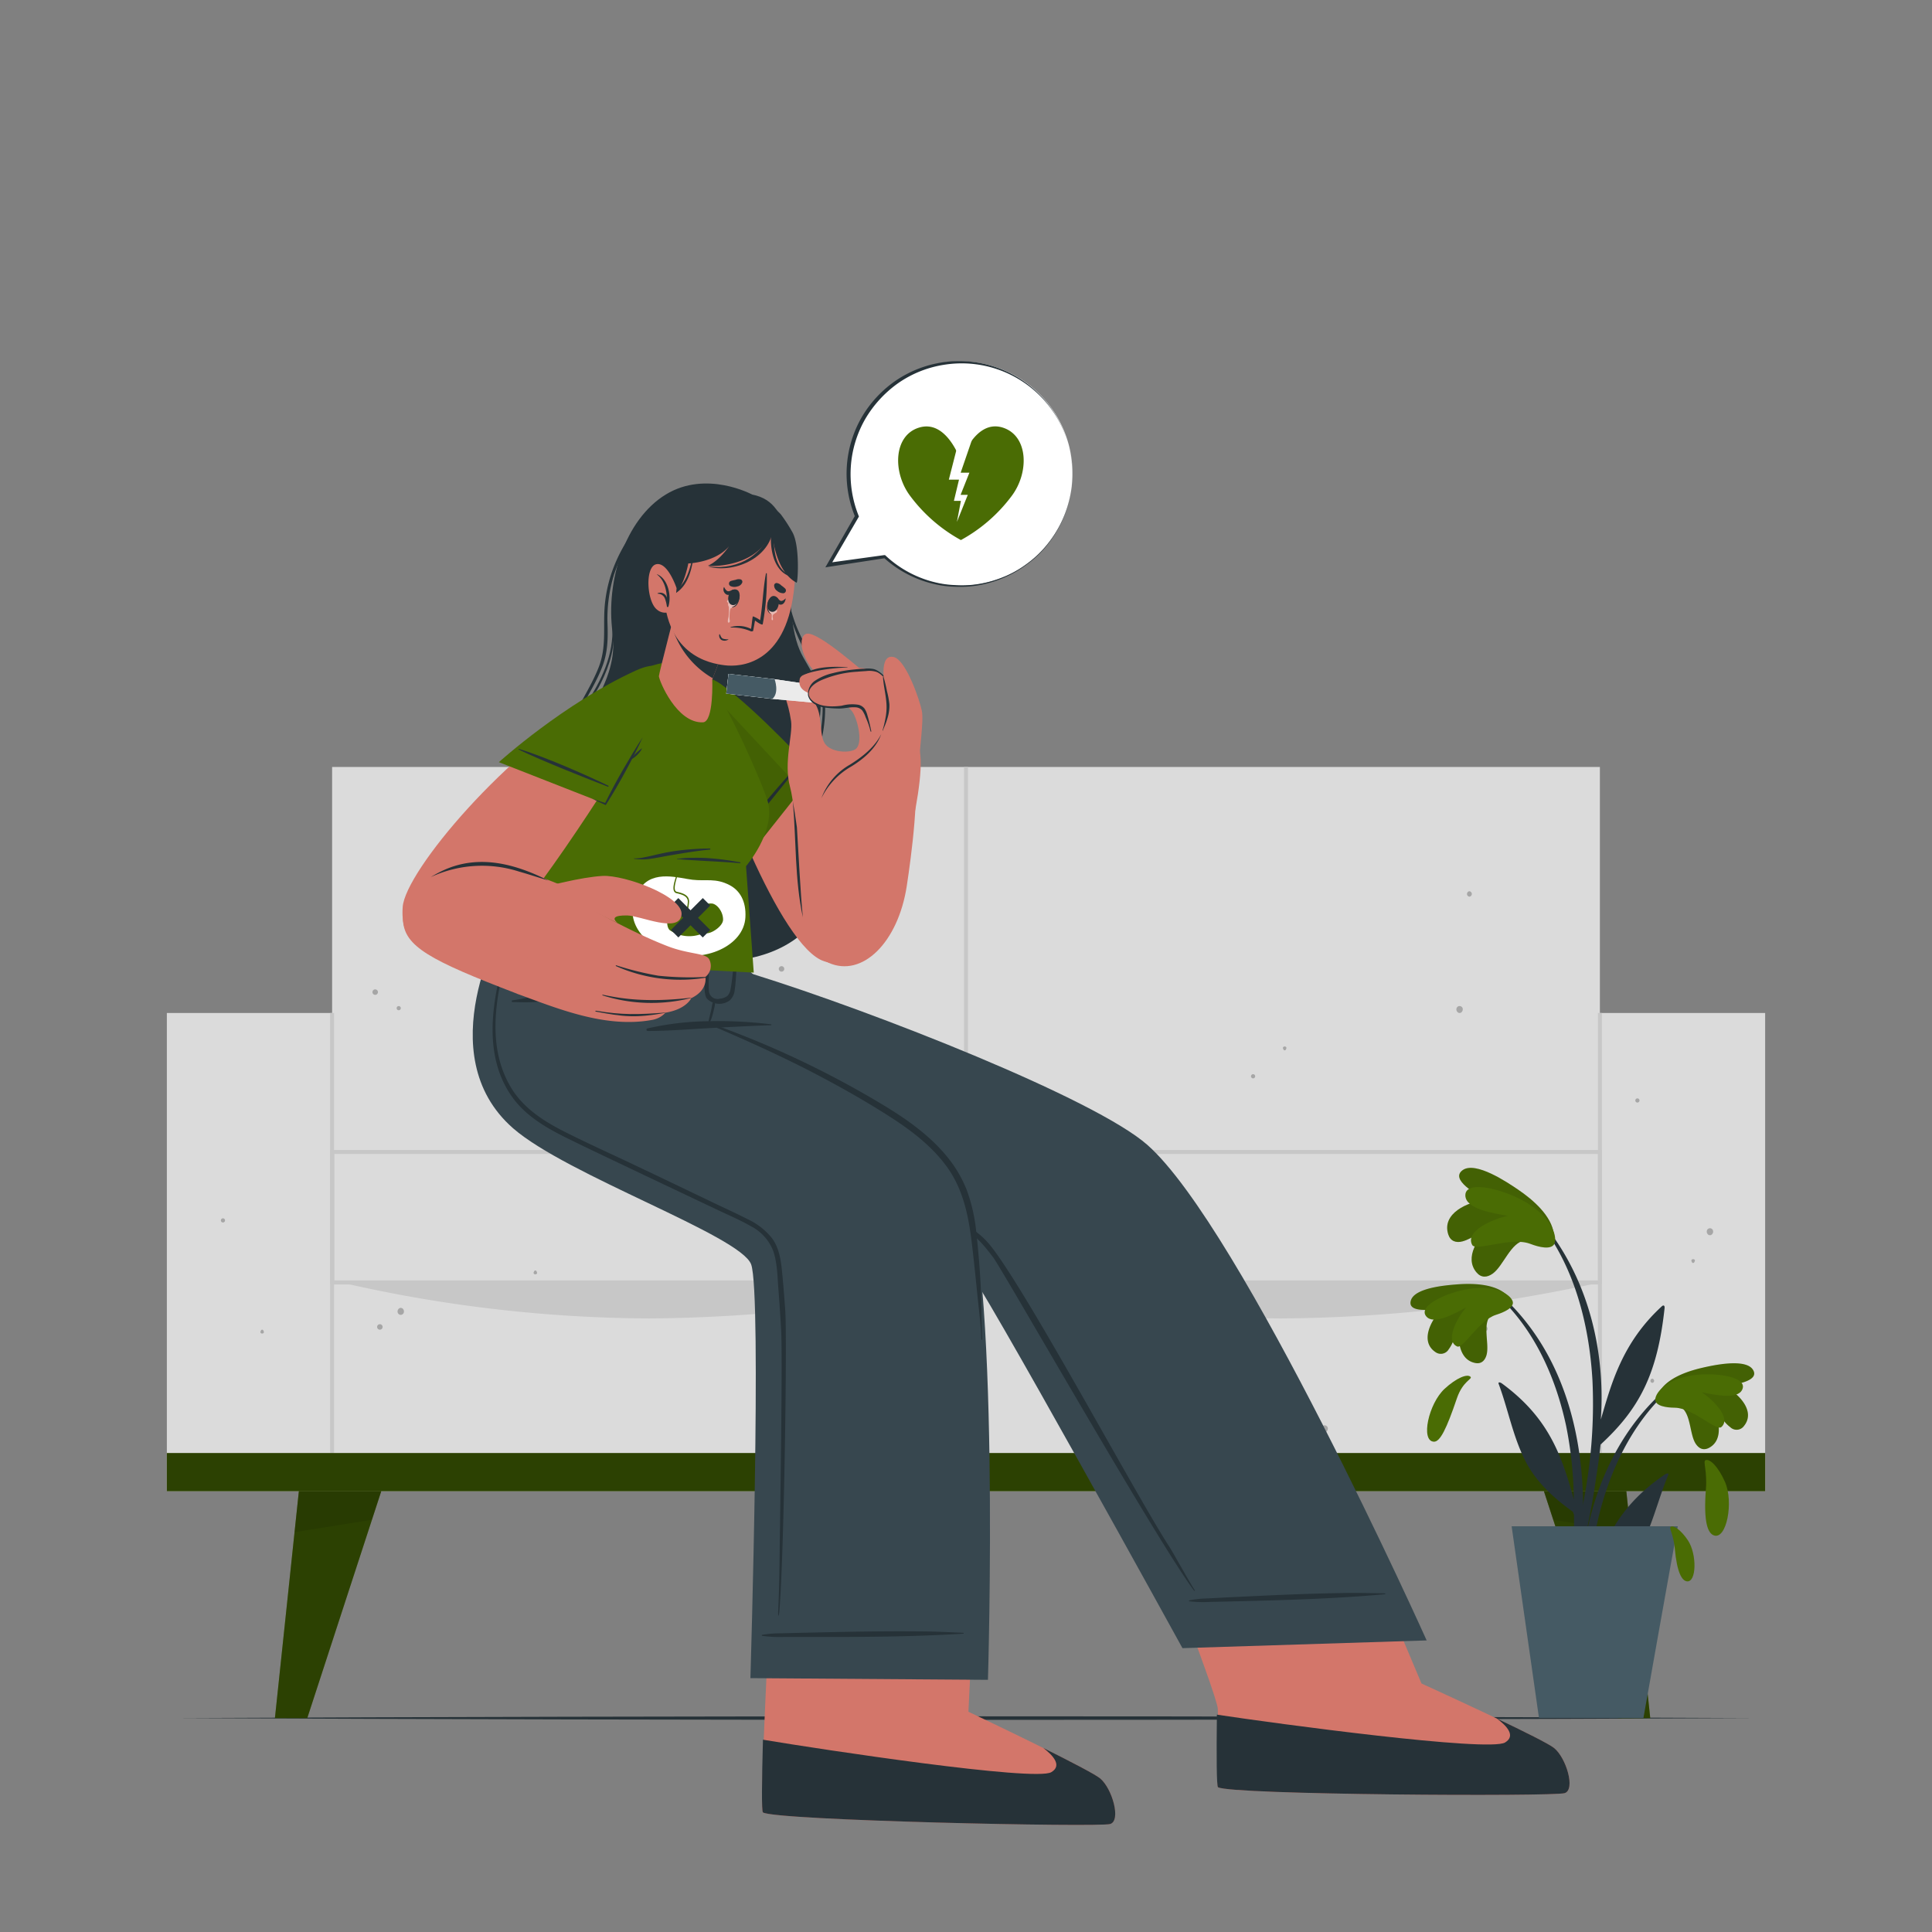 <svg xmlns="http://www.w3.org/2000/svg" viewBox="0 0 500 500"><rect x="0" y="0" width="500" height="500" fill="#808080" stroke="none"/><g id="freepik--Floor--inject-4"><path d="M45.84,444.64c130.8-.61,277.52-.62,408.32,0-130.8.62-277.52.61-408.32,0Z" style="fill:#263238"></path></g><g id="freepik--speech-bubble--inject-4"><path d="M277.38,125.72A29,29,0,0,1,229,144l-14.49,2.12,7.25-12.52a29,29,0,1,1,55.63-7.92Z" style="fill:#fff"></path><path d="M277.38,125.72a29.08,29.08,0,0,1-5.85,14.68,26.06,26.06,0,0,1-5.68,5.61,28.66,28.66,0,0,1-7,3.89,29,29,0,0,1-7.79,1.86,30.09,30.09,0,0,1-4,.08,25.86,25.86,0,0,1-4-.42,29.19,29.19,0,0,1-14.33-7.08l.35.11-14.48,2.22-1,.16.53-.92,7.21-12.55,0,.49A29.28,29.28,0,0,1,223,108a29.71,29.71,0,0,1,9.07-9.66,29.26,29.26,0,0,1,45.3,27.35Zm0,0a28.66,28.66,0,0,0-32.85-31.35,28.49,28.49,0,0,0-12,4.73,29.91,29.91,0,0,0-8.67,9.45,28.61,28.61,0,0,0-3.67,12.25,28.92,28.92,0,0,0,2,12.62l.1.26-.14.24-7.29,12.5-.52-.76,14.51-2,.2,0,.14.13a28.55,28.55,0,0,0,13.87,7.15,24.66,24.66,0,0,0,3.93.47,29.07,29.07,0,0,0,4,0,28.53,28.53,0,0,0,7.74-1.71,26.61,26.61,0,0,0,7-3.76,26.47,26.47,0,0,0,5.7-5.55A29.11,29.11,0,0,0,277.38,125.72Z" style="fill:#263238"></path><path d="M261.79,128.4a40.8,40.8,0,0,1-13.11,11.37,40.86,40.86,0,0,1-13.09-11.37c-4.62-6.1-4.39-15.66,2.21-17.72,7.3-2.29,10.88,8.69,10.88,8.69s3.64-11.05,10.89-8.69C266.15,112.82,266.4,122.3,261.79,128.4Z" style="fill:#4a6c04"></path><polygon points="248.37 113.12 245.56 124.13 248.19 124.13 246.87 129.63 248.68 129.63 247.65 135.07 250.46 128.07 248.6 128.07 250.88 122.33 248.62 122.33 251.8 113.08 248.37 113.12" style="fill:#fff"></polygon></g><g id="freepik--Character--inject-4"><rect x="85.95" y="198.49" width="328.1" height="187.43" style="fill:#dbdbdb"></rect><rect x="43.18" y="262.16" width="42.77" height="123.76" style="fill:#dbdbdb"></rect><rect x="414.05" y="262.16" width="42.77" height="123.76" style="fill:#dbdbdb"></rect><rect x="249.49" y="198.49" width="1.02" height="133.41" style="fill:#c7c7c7"></rect><rect x="85.44" y="262.16" width="1.02" height="113.89" style="fill:#c7c7c7"></rect><rect x="413.54" y="262.16" width="1.02" height="113.89" style="fill:#c7c7c7"></rect><path d="M250.52,332.42H85.44V297.61H250.52Zm-164-1.05h163V298.65h-163Z" style="fill:#c7c7c7"></path><path d="M414.56,332.42H249.48V297.61H414.56Zm-164-1.05h163V298.65h-163Z" style="fill:#c7c7c7"></path><path d="M97.1,256.05a.71.71,0,0,0,0,1.42A.71.71,0,0,0,97.1,256.05Z" style="fill:#a6a6a6"></path><path d="M98.31,342.7a.71.71,0,0,0,0,1.42A.71.71,0,0,0,98.31,342.7Z" style="fill:#a6a6a6"></path><path d="M138.93,329.17a2.12,2.12,0,0,0-.11-.21.32.32,0,0,0-.55,0,2.12,2.12,0,0,0-.11.21C137.76,330,139.33,330,138.93,329.17Z" style="fill:#a6a6a6"></path><path d="M68.23,344.49c0-.07-.07-.15-.11-.21a.32.32,0,0,0-.55,0,.84.84,0,0,0-.11.21C67.05,345.33,68.63,345.33,68.23,344.49Z" style="fill:#a6a6a6"></path><path d="M103.19,260.37a.54.54,0,0,0,0,1.08A.54.54,0,0,0,103.19,260.37Z" style="fill:#a6a6a6"></path><path d="M324.3,278a.54.54,0,0,0,0,1.08A.54.54,0,0,0,324.3,278Z" style="fill:#a6a6a6"></path><path d="M57.7,315.3a.54.54,0,0,0,0,1.08A.54.54,0,0,0,57.7,315.3Z" style="fill:#a6a6a6"></path><path d="M128.73,230.19a.75.75,0,0,0-1.06,0,1,1,0,0,0-.25,1,.82.82,0,0,0,1.57,0A1.06,1.06,0,0,0,128.73,230.19Z" style="fill:#a6a6a6"></path><path d="M104.25,338.7a.75.75,0,0,0-1.06,0,1,1,0,0,0-.26,1,.82.82,0,0,0,1.57,0A1,1,0,0,0,104.25,338.7Z" style="fill:#a6a6a6"></path><path d="M384.35,344.58a.71.71,0,0,0,0-1.41A.71.71,0,0,0,384.35,344.58Z" style="fill:#a6a6a6"></path><path d="M237.47,346a.71.71,0,0,0,0-1.42A.71.71,0,0,0,237.47,346Z" style="fill:#a6a6a6"></path><path d="M380.28,232.06a.71.71,0,0,0,0-1.41A.71.71,0,0,0,380.28,232.06Z" style="fill:#a6a6a6"></path><path d="M202.26,251.46a.71.71,0,0,0,0-1.42A.71.71,0,0,0,202.26,251.46Z" style="fill:#a6a6a6"></path><path d="M332.09,271.46a1.51,1.51,0,0,0,.11.22.33.33,0,0,0,.55,0,1.51,1.51,0,0,0,.11-.22C333.26,270.62,331.69,270.62,332.09,271.46Z" style="fill:#a6a6a6"></path><path d="M268.21,339.31a.91.91,0,0,0,.11.22.33.33,0,0,0,.55,0c0-.07.07-.14.11-.22C269.38,338.47,267.8,338.47,268.21,339.31Z" style="fill:#a6a6a6"></path><path d="M437.8,326.49a1.51,1.51,0,0,0,.11.22.33.33,0,0,0,.55,0c0-.07.07-.14.11-.22C439,325.66,437.39,325.66,437.8,326.49Z" style="fill:#a6a6a6"></path><path d="M378.26,340.27a.55.55,0,0,0,0-1.09A.55.55,0,0,0,378.26,340.27Z" style="fill:#a6a6a6"></path><path d="M423.76,285.34a.54.54,0,0,0,0-1.08A.54.54,0,0,0,423.76,285.34Z" style="fill:#a6a6a6"></path><path d="M427.61,357.89a.55.55,0,0,0,0-1.09A.55.55,0,0,0,427.61,357.89Z" style="fill:#a6a6a6"></path><path d="M342.29,370.45a.75.75,0,0,0,1.06,0,1.06,1.06,0,0,0,.26-1,.83.83,0,0,0-1.58,0A1.06,1.06,0,0,0,342.29,370.45Z" style="fill:#a6a6a6"></path><path d="M377.21,261.94a.75.75,0,0,0,1.06,0,1.06,1.06,0,0,0,.26-1,.83.83,0,0,0-1.58,0A1.06,1.06,0,0,0,377.21,261.94Z" style="fill:#a6a6a6"></path><path d="M180.65,296.64a.75.75,0,0,0,1.06,0,1,1,0,0,0,.25-1,.82.82,0,0,0-1.57,0A1.06,1.06,0,0,0,180.65,296.64Z" style="fill:#a6a6a6"></path><path d="M442,319.45a.75.75,0,0,0,1.06,0,1,1,0,0,0,.26-1,.82.82,0,0,0-1.57,0A1,1,0,0,0,442,319.45Z" style="fill:#a6a6a6"></path><path d="M86.46,331.47a360.75,360.75,0,0,0,81.46,9.74,393.89,393.89,0,0,0,82.59-9.31Z" style="fill:#c7c7c7"></path><path d="M250,331.47a360.75,360.75,0,0,0,81.46,9.74,393.89,393.89,0,0,0,82.59-9.31Z" style="fill:#c7c7c7"></path><rect x="43.18" y="376.05" width="413.64" height="9.87" style="fill:#4a6c04"></rect><rect x="43.18" y="376.05" width="413.64" height="9.87" style="opacity:0.4"></rect><polygon points="71.15 444.64 79.52 444.64 89.12 415.19 98.68 385.89 77.35 385.89 74.26 415.19 71.15 444.64" style="fill:#4a6c04"></polygon><g style="opacity:0.4"><polygon points="71.15 444.64 79.52 444.64 89.12 415.19 98.68 385.89 77.35 385.89 74.26 415.19 71.15 444.64"></polygon></g><polygon points="76.23 396.52 96.26 393.31 98.68 385.89 77.35 385.89 76.23 396.52" style="opacity:0.1"></polygon><polygon points="427.08 444.64 418.72 444.64 409.11 415.19 399.55 385.89 420.89 385.89 423.97 415.19 427.08 444.64" style="fill:#4a6c04"></polygon><g style="opacity:0.4"><polygon points="427.08 444.64 418.72 444.64 409.11 415.19 399.55 385.89 420.89 385.89 423.97 415.19 427.08 444.64"></polygon></g><polygon points="422 396.52 401.97 393.31 399.55 385.89 420.88 385.89 422 396.52" style="opacity:0.1"></polygon><path d="M194.67,128s-11.86-6.46-22.4,0-15.55,22.38-13.74,35.74-9.25,22.18-10.44,32.11,5.42,14.52,7.63,19.73c2.55,6-7.63,27.14,18.27,32.05,32.39,6.15,44.78-13.49,41.48-29.72-1.62-8-6.16-13.6-6.07-20s4.69-11.56,2.29-19.72-5.6-7-6.91-19.86S206.14,130.17,194.67,128Z" style="fill:#263238"></path><path d="M174.51,127.68a39.73,39.73,0,0,0-15.31,18.16,36.44,36.44,0,0,0-2.75,11.63c-.33,5.22.48,10.1-1.49,15.17-3.16,8.11-9.47,14.88-9.17,23.92a22.09,22.09,0,0,0,3.9,11.79c2.8,4.08,6.78,7.31,9.13,11.68.09.18.38,0,.29-.16-2-3.88-5.12-6.85-7.76-10.33a22.5,22.5,0,0,1-4.78-14.21c.25-8.59,6.47-15.19,9.38-23,1.32-3.55,1.4-7,1.28-10.7a38.55,38.55,0,0,1,1.68-12.92,41.8,41.8,0,0,1,15.7-20.9C174.67,127.74,174.58,127.64,174.51,127.68Z" style="fill:#263238"></path><path d="M160.89,225.25s0,.06,0,.06A0,0,0,0,0,160.89,225.25Z" style="fill:#263238"></path><path d="M215.35,215.6c-.81-3.84-2.85-7.33-3.66-11.15-1-4.61.2-9.2,1.09-13.72,1.27-6.46,1.13-12.56-1.76-18.63-1.87-3.93-4.15-7.61-5.54-11.75A47.89,47.89,0,0,1,203,146.48c0-.1-.17-.1-.17,0a43.67,43.67,0,0,0,4.33,19.79c1.77,3.63,4,7,5,11,1.22,4.71.75,9.26-.09,14a54,54,0,0,0-1.2,9.54c0,3.34,1.09,6.29,2.29,9.4a32.63,32.63,0,0,1-.14,24.36c-.06.14.19.24.25.1A30.94,30.94,0,0,0,215.35,215.6Z" style="fill:#263238"></path><path d="M147.22,194.69c.29-7.07,5.29-11.88,8.33-18,2.29-4.64,3.85-9.59,3.09-14.69,0-.09-.17-.07-.16,0,.39,7.39-2.76,14.09-6.91,20.28-2.76,4.11-5,8.07-5.07,13s1.94,8.94,4.75,13c2,2.86,4,5.53,4.81,8.91s.65,6.9.48,10.32c0,.17.29.17.3,0,.48-5.3.56-10.44-2.15-15.28C151.37,206.27,146.93,201.88,147.22,194.69Z" style="fill:#263238"></path><path d="M216.6,210.58a43.67,43.67,0,0,0-4.13-6.86c-2.75-4-3.2-7.2-2.29-11.93,0-.1-.15-.15-.18,0-1.32,3.89-1.63,7.12.71,10.71,3.27,5,6.47,9.55,7.14,15.52,1.19,10.6-4.88,20.48-14.73,25.85-.13.07,0,.26.13.19,8.26-4,14.06-11.26,15.26-19.82A25,25,0,0,0,216.6,210.58Z" style="fill:#263238"></path><path d="M404.94,464.06c-2.85.94-86.63.47-89.72-1.53-.39-.24.23-8.8-.05-20.25-.09-3.75-21.92-59.52-21.92-59.52l52.42.17,22.21,52.76s31.13,14.14,34.3,16.69S407.8,463.13,404.94,464.06Z" style="fill:#d3766a"></path><path d="M404.94,464.06c-2.85.93-86.63.46-89.72-1.53-.37-.23-.41-8.07-.29-18.78,15.23,2.3,70.41,9.76,74.59,7.2,2.92-1.77.27-4.43-2.17-6.21,7,3.33,13.48,6.55,14.84,7.64C405.33,454.92,407.79,463.13,404.94,464.06Z" style="fill:#263238"></path><path d="M369.22,424.54l-63.2,2s-52.47-95.4-56.47-99.41c-9.08-9.09-82.25-22.29-101.84-41.76C127,264.79,136,238.73,136,238.73h56.81s-.62,12.54,2.26,13.43c31.25,9.72,88.36,32.2,101.88,44.15C321.24,317.75,369.22,424.54,369.22,424.54Z" style="fill:#37474f"></path><path d="M307.79,414.17a26.83,26.83,0,0,1,4.73-.5l4.88-.26,9.94-.47c6.62-.3,13.24-.55,19.87-.66,3.74-.07,7.47,0,11.21.08.14,0,.14.22,0,.23-13.24,1.19-26.48,1.55-39.76,1.86-1.8.05-3.61.08-5.42.12a31,31,0,0,1-5.45-.15C307.67,414.4,307.67,414.2,307.79,414.17Z" style="fill:#263238"></path><path d="M138.48,254.22c2.42,6.11,4.91,12.26,8.41,17.86a41,41,0,0,0,14,13.83c6,3.56,12.74,5.81,19.32,8.12q11.1,3.92,22.27,7.64t22.4,7.26q5.65,1.79,11.33,3.52c3.55,1.08,7.15,2,10.65,3.27a21.31,21.31,0,0,1,8.27,5.28c7.91,8,38.54,65.51,47.45,79.23,1.07,1.64,5.5,9.71,6.63,11.31.08.1-.11.24-.18.13-9.55-12.72-49.57-83.1-52-86.26-2.11-2.77-4.2-5.49-7.33-7.16s-6.9-2.54-10.36-3.58Q233.66,313,228,311.2q-11.33-3.51-22.6-7.22t-22.29-7.57c-6.65-2.33-13.42-4.51-19.7-7.74a40.37,40.37,0,0,1-14.77-12.42c-3.76-5.32-6.34-11.34-8.64-17.4-.58-1.52-1.14-3-1.7-4.56C138.25,254.18,138.44,254.11,138.48,254.22Z" style="fill:#263238"></path><path d="M287.32,472.05c-2.88.9-86.81-.91-89.88-3-1.18-.75,3.21-80.28,3.21-80.28l52.53,1L250.63,443s31,14.67,34.11,17.27S290.19,471.17,287.32,472.05Z" style="fill:#d3766a"></path><path d="M287.32,472.05c-2.87.9-86.81-.92-89.87-3-.38-.23-.29-8.09,0-18.82,15.22,2.55,70.39,10.9,74.62,8.41,2.95-1.73.34-4.44-2.07-6.27,6.93,3.46,13.4,6.79,14.74,7.9C287.85,462.9,290.19,471.17,287.32,472.05Z" style="fill:#263238"></path><path d="M255.68,434.74l-61.47-.44s3-99.65.18-107.1S146.7,304.14,132.79,292c-22-19.24-2.43-53.22-2.43-53.22l55.95,0s1.15,15.6-2.81,26.15c0,0,55.55,20.71,65.23,39.62C259.06,324.69,255.68,434.74,255.68,434.74Z" style="fill:#37474f"></path><path d="M167.55,266.16a74.23,74.23,0,0,1,15.86-1.87,111.87,111.87,0,0,1,16.16.8.12.12,0,0,1,0,.23c-5.34.18-10.68.47-16,.76s-10.61.73-15.93.73A.33.33,0,0,1,167.55,266.16Z" style="fill:#263238"></path><path d="M130.56,247.83c.47-1.65,1-3.3,1.45-4.94.05-.2.36-.11.31.09-3.39,12.23-7.07,26.4-.25,38.18,3.11,5.38,8.29,8.8,13.71,11.56,6.21,3.15,12.58,6,18.88,9,6.56,3.11,13.11,6.26,19.66,9.4,3,1.44,6.09,2.83,9.07,4.36a17.53,17.53,0,0,1,6.43,5c1.73,2.39,2.24,5.33,2.53,8.2.36,3.47.62,6.95.87,10.42.52,7.23-.3,63.33-1.51,77.71-.15,1.77-.4,1.78-.31,0,.26-5.46.33-10.95.39-16.41.08-7.24.78-49,.37-56.2-.21-3.61-.45-7.23-.73-10.84-.24-3.21-.28-6.63-1.35-9.7a12.15,12.15,0,0,0-5.79-6.34c-2.87-1.65-6-2.95-8.95-4.37q-9.76-4.62-19.53-9.26c-6.38-3.05-12.79-6.05-19.14-9.18-5.29-2.62-10.58-5.68-14.09-10.57C125,273.35,127.24,259.5,130.56,247.83Z" style="fill:#263238"></path><path d="M132.58,258.89a41.29,41.29,0,0,0,7.38-1.67,10.7,10.7,0,0,0,5.28-2.81c2.82-3,4-7.16,6.18-10.6a.12.12,0,0,1,.21.1,51.49,51.49,0,0,1-2.06,7,14.74,14.74,0,0,1-3.11,5.31c-3.5,3.64-9.27,3.18-13.89,3.11A.24.24,0,0,1,132.58,258.89Z" style="fill:#263238"></path><path d="M185.83,265.55A244.1,244.1,0,0,1,229.6,286.6c5.65,3.48,11.2,7.49,15.43,12.66a32.17,32.17,0,0,1,5.12,8.6A43.68,43.68,0,0,1,252.67,319c.51,4.46.87,8.94,1.12,13.42.26,4.74.19,9.48.42,14.21,0,.15-.23.14-.24,0-.15-4.07-.69-8.16-1.1-12.22s-.82-8.1-1.3-12.15c-.85-7.23-2.18-14.33-6.55-20.34-3.86-5.31-9.2-9.37-14.68-12.89-6.24-4-12.73-7.67-19.3-11.11-7.78-4.08-17.29-8.42-25.37-11.87C185.36,265.94,185.49,265.43,185.83,265.55Z" style="fill:#263238"></path><path d="M197.29,423.08a28.31,28.31,0,0,1,4.87-.38l5-.13,10.2-.22c6.8-.13,13.6-.21,20.4-.15,3.83,0,7.66.2,11.48.37a.12.12,0,1,1,0,.23c-13.6.84-27.19.87-40.81.84-1.86,0-3.71,0-5.56,0a32.58,32.58,0,0,1-5.59-.28A.13.13,0,0,1,197.29,423.08Z" style="fill:#263238"></path><path d="M190.59,241.05c-.27,3.38-.46,6.77-.87,10.14-.19,1.59-.34,3.2-.65,4.77a3.1,3.1,0,0,1-.86,1.82,3.89,3.89,0,0,1-2,.69,2.22,2.22,0,0,1-2.75-2.16c-.29-3.08.62-13.79.64-14.67,0-.17-.57-.18-.59,0-.83,6.76-1.94,15.37-.52,16.84a4.52,4.52,0,0,0,5.88.41,4.23,4.23,0,0,0,1.28-2.75c.22-1.47.29-3,.4-4.47.26-3.53.57-7,.64-10.6C191.15,240.75,190.61,240.73,190.59,241.05Z" style="fill:#263238"></path><path d="M184.43,259.55a10.91,10.91,0,0,0-.26,1.29c-.09.43-.18.86-.29,1.28s-.2.86-.31,1.28-.18.86-.28,1.28a.17.17,0,0,0,.31.11,11.45,11.45,0,0,0,.52-1.2c.14-.43.28-.86.39-1.3s.22-.85.31-1.28a6.83,6.83,0,0,0,.23-1.34A.33.33,0,0,0,184.43,259.55Z" style="fill:#263238"></path><path d="M181.63,185.8c3.05,13.74,20.25,59.49,31.74,63,8.53,2.62,15.26-4.81,15.76-13.92.43-7.93-26.47-40.61-34.08-49.68C187.8,176.59,178.64,172.29,181.63,185.8Z" style="fill:#d3766a"></path><path d="M192.4,223.27,210.84,200s-14.78-16.2-24.22-22.91c-5.29-3.75-7.31-.54-6.55,5.27C182.74,202.72,192.4,223.27,192.4,223.27Z" style="fill:#4a6c04"></path><path d="M206.53,197.94c-3.13,3.34-11.36,12.64-15.93,19.39,0,0,.12.16.15.13,4.64-5,13.16-15.74,16-19.34C206.8,198.05,206.59,197.88,206.53,197.94Z" style="fill:#263238"></path><path d="M207.4,204.38l-15,18.89s-9.66-20.55-12.33-40.88c-.38-2.93-.06-5.19,1-6.24Z" style="opacity:0.1"></path><path d="M195.07,251.71l-2-27.54s7.59-8.78,5.69-16.52c-1-3.92-11.3-27.66-16.56-33.3-4.94-5.29-14.29-2.64-17.89.21-20,15.8-29.66,38-40.69,73.4Z" style="fill:#4a6c04"></path><path d="M183.71,219.59a66.29,66.29,0,0,0-9.85.78c-1.62.27-3.21.61-4.8,1-.8.19-1.59.36-2.39.51a9.88,9.88,0,0,1-2.54.26.06.06,0,0,0,0,.12,17.63,17.63,0,0,0,2.41.16,18.22,18.22,0,0,0,2.33-.24c1.65-.26,3.28-.6,4.91-.87,3.31-.56,6.62-1.12,10-1.44C183.88,219.85,183.86,219.59,183.71,219.59Z" style="fill:#263238"></path><path d="M191.55,223.17a70.9,70.9,0,0,0-8.08-1.07c-1.36-.1-2.71-.12-4.07-.1-.65,0-1.3,0-2,.05s-1.43.16-2.14.18c-.08,0-.09.11,0,.11.67,0,1.35.12,2,.16l2,.12c1.36.08,2.71.17,4.07.24,2.71.14,5.41.3,8.11.53C191.68,223.41,191.69,223.2,191.55,223.17Z" style="fill:#263238"></path><path d="M165.69,229.87c-5,7.21,0,14.29,7.71,16.71,8.71,2.73,19.1-1.67,19.51-9.17.23-4.17-1.44-6.95-4.07-8.33-3.61-1.9-6.08-1-9.63-1.4C175.89,227.31,169.09,225,165.69,229.87Z" style="fill:#fff"></path><path d="M187.13,238c0,1.61-2.73,3.46-4.07,3.52a2.26,2.26,0,0,1-.37,0,2.43,2.43,0,0,0-1.13.18,8.93,8.93,0,0,1-8.26-1c-1-1-.69-3.55.08-4.81s3.23-1.58,5.4-.2a.74.74,0,0,0,.94-.2,6.11,6.11,0,0,1,4.55-1.66C185.63,234,187.15,236,187.13,238Z" style="fill:#4a6c04"></path><path d="M177.68,236.65l-.32-.12a11.91,11.91,0,0,0,.64-3.07c.11-1.61-1.7-2-2.9-2.3a.9.9,0,0,1-.62-.45c-.47-.81,0-2.39.43-3.73l.3,0c-.37,1.22-.83,2.84-.44,3.53a.63.63,0,0,0,.4.29c1.23.28,3.29.75,3.16,2.64A12.59,12.59,0,0,1,177.68,236.65Z" style="fill:#4a6c04"></path><rect x="177.34" y="231.67" width="2.74" height="11.68" transform="translate(220.3 -56.8) rotate(45)" style="fill:#263238"></rect><rect x="177.34" y="231.67" width="2.74" height="11.68" transform="translate(-115.6 195.94) rotate(-45)" style="fill:#263238"></rect><path d="M156.51,179.88c-25.41,14.28-51.59,45.62-52.29,54.81-1.31,17.13,20,11.65,21.36,10.58,9.36-7.62,31.56-41.13,41.9-59.24S162.79,176.35,156.51,179.88Z" style="fill:#d3766a"></path><path d="M129.11,197.25l27.62,10.83s11.17-18.86,14.83-29.85c2.05-6.15-1.61-7.15-6.95-4.72C145.94,182,129.11,197.25,129.11,197.25Z" style="fill:#4a6c04"></path><path d="M157.47,203.36c-4.11-2-15.42-7.17-23.21-9.56,0,0-.12.15-.07.17,6.17,3,18.9,8,23.17,9.64C157.44,203.64,157.55,203.4,157.47,203.36Z" style="fill:#263238"></path><path d="M153.36,206.76c1.16.35,2.31.72,3.45,1.12l-.28.09c1.47-2.95,3-5.85,4.66-8.71s3.32-5.69,5.14-8.45c-1.37,3-2.89,5.93-4.46,8.83s-3.22,5.75-5,8.55l-.11.18-.16-.08C155.54,207.8,154.45,207.3,153.36,206.76Z" style="fill:#263238"></path><path d="M163.21,196.61a9.1,9.1,0,0,1,1.34-1.61,13.29,13.29,0,0,1,1.61-1.36,3.5,3.5,0,0,1-.53.92,6.59,6.59,0,0,1-.7.79A6.82,6.82,0,0,1,163.21,196.61Z" style="fill:#263238"></path><path d="M104.29,238.17c.42,6.78,6.85,10.31,29.52,19,4,1.52,20.4-24.66,16.15-26.28-5.35-2-17.58-7.06-19.19-7.36C117.16,221,104,232.92,104.29,238.17Z" style="fill:#d3766a"></path><path d="M133.81,257.18c10.26,3.74,22.8,9,34.91,6.78a6.13,6.13,0,0,0,3.52-1.88c5.45-.91,6.65-3.75,6.65-3.75,4.43-2.11,3.66-5.5,3.66-5.5a3.64,3.64,0,0,0,1-4.54c-.85-1.68-5.17-1.26-10.75-3.41-12.74-4.92-27.26-14.12-31-15.59Z" style="fill:#d3766a"></path><path d="M159.51,249.83a78.61,78.61,0,0,0,10.86,2.68,77.44,77.44,0,0,0,12.18.32.11.11,0,0,1,0,.21,41,41,0,0,1-23.1-3C159.3,249.93,159.33,249.78,159.51,249.83Z" style="fill:#263238"></path><path d="M156.08,257.45c3.85.8,10.63,2.17,22.8.75,0,0,.06.06,0,.07a41.89,41.89,0,0,1-22.86-.64C155.8,257.56,155.82,257.4,156.08,257.45Z" style="fill:#263238"></path><path d="M154.3,261.58c6.6,1.12,10.91,1,17.91.47,0,0,.06.06,0,.07-7.9,1.42-10.92,1-18-.32C154,261.76,154,261.54,154.3,261.58Z" style="fill:#263238"></path><path d="M159.81,238.85c-1.49-1.22-.86-2,2.56-1.93s13.28,4.68,14-.1-14.73-10.44-20.43-10.13-14.8,2.79-14.8,2.79C144.68,231.05,152.9,235.68,159.81,238.85Z" style="fill:#d3766a"></path><path d="M141.88,227.87c-2.25-.67-5.33-1.69-7.56-2.31A31.37,31.37,0,0,0,111.47,227a31.82,31.82,0,0,1,3.51-1.87c9.12-4.07,18.4-1.54,26.9,2.73Z" style="fill:#263238"></path><path d="M214.38,249.14c-7.52-3.4-6.54-11.1-8.58-36.82-.36-4.51,28.73-19.06,30.41-14.52,2.1,5.72-.41,24.11-1.54,31.5C232.44,243.87,223.16,253.12,214.38,249.14Z" style="fill:#d3766a"></path><path d="M235.68,215.31c1.82-7.92,3.69-19.23,1.84-22.46s-9.27-15-11.85-17.16S211.8,163.5,208.84,164c-2.37.38-2,6.36,3.34,11.2,4.71,4.25,6.79,7.34,8.11,8.62s3.24,8,1.3,9.91c-1.14,1.12-5.7,1.21-7.74-.84s-.79-7.15-2.73-10.52-7-5-7.81-3.74.61,2.48,1.42,8c.51,3.54-2,10.61-.26,17.06.89,3.23,1.57,11.2,1.57,11.2Z" style="fill:#d3766a"></path><path d="M209.28,179.28a5.29,5.29,0,0,1-2-2.05,2.19,2.19,0,0,1-.17-1.21,2,2,0,0,1,.22-.64c.1-.18.26-.45.47-.51s0-.11,0-.06-.24.13-.34.21a.92.92,0,0,0-.25.23,1.52,1.52,0,0,0-.34.57,2.16,2.16,0,0,0,0,1.44,3.61,3.61,0,0,0,2.44,2.09S209.32,179.31,209.28,179.28Z" style="fill:#263238"></path><polygon points="187.95 179.5 199.88 180.87 221.66 182.86 222.11 178.94 200.47 175.78 188.53 174.4 187.95 179.5" style="fill:#ebebeb"></polygon><polygon points="188.53 174.41 187.95 179.5 199.88 180.87 221.66 182.86 222.11 178.94 200.47 175.78 188.53 174.41" style="fill:#ebebeb"></polygon><path d="M188.54,174.4l-.59,5.1,11.93,1.37c1.88-1.58.59-5.09.59-5.09Z" style="fill:#455a64"></path><path d="M237.52,192.85c-1-4.67-4.51-13.77-9.69-18.41-3.5-3.13-20.23-1.64-20.85,1.22s1.79,3.78,5.52,4.71c1.36.34,9.18.49,9.8,2.38.9,2.71.34,10.61.34,10.61Z" style="fill:#d3766a"></path><path d="M207.73,174.74c2.85-2.23,7.27-2.31,11.54-2.07a.05.05,0,1,1,0,.1c-1.09-.06-8.39.43-11.51,2C207.72,174.82,207.7,174.76,207.73,174.74Z" style="fill:#263238"></path><path d="M237.52,192.85c-1-4.67-4.51-13.77-9.69-18.41-3.5-3.13-18,1.41-18.63,4.26s2.76,4.39,7.1,4.51c1.4,0,6.66-1.3,7.28.59.9,2.72,3,9.43,3,9.43Z" style="fill:#d3766a"></path><path d="M225.47,189.14c-.16-.74-.21-1-.38-1.74s-.36-1.46-.58-2.18a6,6,0,0,0-.76-1.82,2.85,2.85,0,0,0-1.56-1,10.11,10.11,0,0,0-4.27.22c-1.53.24-4.59.42-6.5-.56a4.12,4.12,0,0,1-1.42-1,2.67,2.67,0,0,1-.65-1.12c-.31-1.79,1.41-3.06,3-3.82a27.39,27.39,0,0,1,9.48-2.28c.79-.07,1.57-.12,2.36-.17a6.25,6.25,0,0,1,2.68.23c1.39.52,3.13,2.79,3.67,3.49,0,0,.12,0,.08-.08-.65-.85-2.11-3.39-4.39-4.13a7.48,7.48,0,0,0-2.63-.1c-.91,0-1.81.11-2.72.2a34.45,34.45,0,0,0-5.23.9,13.94,13.94,0,0,0-4.74,2,4.14,4.14,0,0,0-1.77,3.9,3.63,3.63,0,0,0,2,2.29,6.85,6.85,0,0,0,1.77.66,29.52,29.52,0,0,0,4.26.34c1.4,0,2.81-.42,4.2-.32a2.46,2.46,0,0,1,1.77.8,6.84,6.84,0,0,1,.88,1.75,20.37,20.37,0,0,1,1.24,3.54C225.32,189.46,225.54,189.45,225.47,189.14Z" style="fill:#263238"></path><path d="M238,196.81c-.2-2.13,1.13-10.06.57-12.86s-4.08-13.09-7.24-13.9c-4-1-2.62,7.35-1.7,10.94s-1.25,8.26-1.25,8.26Z" style="fill:#d3766a"></path><path d="M228.67,175.24a36.8,36.8,0,0,1,.87,3.59,24.32,24.32,0,0,1,.64,3.45,10.76,10.76,0,0,1-.46,3.43c-.15.55-.33,1.08-.53,1.61s-.49,1.15-.7,1.74c0,.06-.12,0-.1,0a27.15,27.15,0,0,0,.79-3.32,14.25,14.25,0,0,0,.24-3.51c-.13-2.33-.75-4.61-.9-6.94C228.51,175.16,228.65,175.16,228.67,175.24Z" style="fill:#263238"></path><path d="M228.06,190c-1.31,3.66-4.54,6.41-7.77,8.38a19.14,19.14,0,0,0-7.71,8.2,16.59,16.59,0,0,1,7.4-8.7c3.2-2,6.35-4.47,8.08-7.88Z" style="fill:#263238"></path><path d="M205.19,207.4c.4,2.24.74,4.47,1.05,6.71.43,6.87.88,16.54,1.54,23.3-2.13-9.9-1.71-20-2.59-30Z" style="fill:#263238"></path><path d="M170.52,175c.11,1.28,4.63,12.21,11.39,11.94,2.85-.11,2.42-11.09,2.42-11.09l4.13-10.79-12.69-10.94S170.48,174.46,170.52,175Z" style="fill:#d3766a"></path><path d="M188.46,165.06l-4,10.47a23,23,0,0,1-10.66-13.76l2-7.65Z" style="fill:#263238"></path><path d="M205.42,153.17c-2.32,18.79-13.83,19.52-17.88,19-3.68-.46-16.14-2.48-15.78-21.4s9.83-23.78,18.29-23.18S207.73,134.39,205.42,153.17Z" style="fill:#d3766a"></path><path d="M201.11,157.79c0,.22,0,.52-.13.66s-.48.27-.61.4a.71.71,0,0,0-.42.65c0,.39.25,1-.06,1s-.16-.57-.17-.75.08-.69-.07-.85-.52-.25-.56-.49,0-.35-.1-.49-.22-.25-.2-.43a.48.48,0,0,1,.15-.31s.38,1.05.93,1.05A2.82,2.82,0,0,0,201.11,157.79Z" style="fill:#fff;opacity:0.5"></path><path d="M190.68,156.12a.57.57,0,0,1-.39.65.69.69,0,0,0-.55.21c-.2.2-.3.37-.5.4s-.25.31-.33.66a10.27,10.27,0,0,0-.08,2.33c.1.26.1.76-.28.76s-.09-1.17,0-1.43a20.61,20.61,0,0,0,.09-2.51c-.06-.32-.19-.44-.21-.68s.13-.32,0-.49-.32-.17-.26-.46a.53.53,0,0,1,.34-.37s.31.84.69,1A5.34,5.34,0,0,0,190.68,156.12Z" style="fill:#fff;opacity:0.5"></path><path d="M203.18,152.3a8.87,8.87,0,0,0-1-.8,2,2,0,0,0-1.2-.62.67.67,0,0,0-.63.52,1.68,1.68,0,0,0,.76,1.51,2.45,2.45,0,0,0,1.65.62A.72.72,0,0,0,203.18,152.3Z" style="fill:#263238"></path><path d="M189.13,150.36c.43-.14.84-.21,1.27-.31a2.09,2.09,0,0,1,1.35-.08.68.68,0,0,1,.36.74,1.66,1.66,0,0,1-1.31,1.07,2.43,2.43,0,0,1-1.76-.11A.72.72,0,0,1,189.13,150.36Z" style="fill:#263238"></path><path d="M191.42,154.1s-.11,0-.12.09c-.21,1.27-.65,2.69-1.88,2.89,0,0,0,.07,0,.08C190.85,157.23,191.43,155.34,191.42,154.1Z" style="fill:#263238"></path><path d="M190.54,152.57c-2-.55-2.94,3.49-1.09,4S192.22,153,190.54,152.57Z" style="fill:#263238"></path><path d="M189.7,152.59c-.41.15-.85.47-1.28.42s-.78-.58-1-1.06c0,0-.06,0-.08,0a1.51,1.51,0,0,0,.73,1.94c.73.28,1.43-.27,1.81-1C189.94,152.78,189.86,152.53,189.7,152.59Z" style="fill:#263238"></path><path d="M198.94,155.27s.08.08.07.14c-.34,1.24-.53,2.71.5,3.4,0,0,0,.08,0,.07C198.15,158.35,198.42,156.39,198.94,155.27Z" style="fill:#263238"></path><path d="M200.37,154.24c2,.33,1.23,4.4-.67,4.09S198.65,154,200.37,154.24Z" style="fill:#263238"></path><path d="M201.16,154.67c.28.28.52.74.9.84s.86-.25,1.23-.62c0,0,.06,0,.05.06-.13.78-.55,1.54-1.33,1.54s-1.08-.77-1.11-1.58C200.9,154.76,201.05,154.56,201.16,154.67Z" style="fill:#263238"></path><path d="M186.31,164.18c.19.39.33.89.75,1.09a3.36,3.36,0,0,0,1.41.17c.05,0,.07.06,0,.08a1.71,1.71,0,0,1-1.77.09,1.36,1.36,0,0,1-.55-1.42C186.18,164.12,186.29,164.13,186.31,164.18Z" style="fill:#263238"></path><path d="M189.63,162.4a11.89,11.89,0,0,1,4.74,1c.15,0,.5,0,.55-.16h0s.48-2.65.48-2.65c.31.24,1.91,1.41,2,.91a64.65,64.65,0,0,0,1.05-13.05c0-.14-.22-.16-.23,0-.76,4-.81,8-1.5,12.06a7.18,7.18,0,0,0-1.86-1c-.14,0-.36,2.83-.5,3.25a7.18,7.18,0,0,0-4.83-.58C188.89,162.27,188.8,162.41,189.63,162.4Z" style="fill:#263238"></path><path d="M172.49,154.45c4,.57,5.64-8.63,5.64-8.63s7-.23,10.54-4.43c0,0-2.5,3.72-5.42,5-.49.21,13.57.93,16.49-9.47,0,0,.44,10.77,6.43,13.88.29.15.91-9.39-1.06-13a40.79,40.79,0,0,0-3.06-4.72,20.24,20.24,0,0,0-14.11-6.34c-8.7-.06-15.95,9.85-17.15,13.41C168.41,147.15,170.58,154.18,172.49,154.45Z" style="fill:#263238"></path><path d="M183.65,146.65c7.6.82,14.35-3.08,16.16-10.69,0-.19.34-.14.34,0-.18,8-9.52,12.42-16.59,10.76C183.39,146.73,183.47,146.63,183.65,146.65Z" style="fill:#263238"></path><path d="M172.58,154c4.41-1.48,5.69-5.49,6.63-9.61,0-.13.24-.1.22,0-.56,4.1-2.07,9-6.76,9.94A.19.19,0,0,1,172.58,154Z" style="fill:#263238"></path><path d="M200.06,135.29a0,0,0,0,1,.07,0c.26,4.47-.66,11.79,4.71,13.73a.12.12,0,0,1-.07.23C199.45,147.85,198.79,139.67,200.06,135.29Z" style="fill:#263238"></path><path d="M175.1,152.22s-2.26-6.84-5.25-6.2-2.48,9.73.2,11.76a3.2,3.2,0,0,0,4.6-.42Z" style="fill:#d3766a"></path><path d="M170.06,148.62c-.05,0-.08,0,0,.08,1.86,1.49,2.38,3.78,2.55,6.05a1.77,1.77,0,0,0-2.39-1.23.07.07,0,0,0,0,.13,2,2,0,0,1,1.88,1.29,10.14,10.14,0,0,1,.49,2c0,.22.41.22.4,0v0C173.83,154.16,172.87,149.76,170.06,148.62Z" style="fill:#263238"></path></g><g id="freepik--Plant--inject-4"><path d="M390,336.62c19,18.61,22.2,47.4,18.2,72.62-.11.57-1,.42-1-.12,0-5.74.17-11.43.15-17.1l-.29-.77c-5-3.6-9.52-7.68-12.35-13.26-3.17-6.25-4.42-13.29-6.85-19.81-.23-.62.44-.44.87-.12,11.57,8.53,15.25,17.71,18.57,30a101.56,101.56,0,0,0-2-19.1c-2.5-11.63-7.44-23.17-15.8-31.8C389.19,336.8,389.67,336.29,390,336.62Z" style="fill:#263238"></path><path d="M385.86,340.34c-2.34,2.29-.32,7.53-1.16,10.38-.45,1.51-1.45,2.36-3,2-4.25-.89-4.64-6.44-3.88-10.43-1.07,2.28-1.35,4.83-2.88,6.88a2.37,2.37,0,0,1-3.5.71c-4.06-2.79-1.06-8.44,1.92-11.31-2.42.33-9.22,1.42-8.23-2s9.65-4,12.47-4.21c4.16-.26,9.65,0,12.53,2.95C393.47,338.72,388.39,339.38,385.86,340.34Z" style="fill:#4a6c04"></path><path d="M385.86,340.34c-2.34,2.29-.32,7.53-1.16,10.38-.45,1.51-1.45,2.36-3,2-4.25-.89-4.64-6.44-3.88-10.43-1.07,2.28-1.35,4.83-2.88,6.88a2.37,2.37,0,0,1-3.5.71c-4.06-2.79-1.06-8.44,1.92-11.31-2.42.33-9.22,1.42-8.23-2s9.65-4,12.47-4.21c4.16-.26,9.65,0,12.53,2.95C393.47,338.72,388.39,339.38,385.86,340.34Z" style="opacity:0.1"></path><path d="M387.1,340.3c-4.37,1.42-8.44,8.87-10,8.16-3.2-1.43,0-7.4,2.3-10.06-2.93,1.52-8.37,4.64-10.31,2.25-2.37-2.93,6.55-6.73,12.37-7.25,7.32-.64,10.21,2.56,10.08,3.85C391.36,339,387.82,340.06,387.1,340.3Z" style="fill:#4a6c04"></path><path d="M430.41,360.13c-19.7,17.87-24,46.52-20.94,71.87.08.58,1,.46,1-.08.22-5.74.26-11.43.49-17.1.12-.25.21-.49.33-.75,5.09-3.41,9.8-7.31,12.84-12.79,3.41-6.11,4.93-13.1,7.6-19.53.25-.61-.42-.45-.87-.15-11.88,8.08-15.91,17.11-19.69,29.24a101.33,101.33,0,0,1,2.73-19c2.94-11.54,8.32-22.88,17-31.19C431.22,360.33,430.75,359.81,430.41,360.13Z" style="fill:#263238"></path><path d="M434.77,364c2.89,1.53,2.44,7.13,4.06,9.61.86,1.32,2.06,1.85,3.5,1.07,3.81-2.06,2.6-7.49.74-11.1,1.67,1.88,2.67,4.24,4.72,5.77a2.35,2.35,0,0,0,3.55-.31c3.1-3.83-1.38-8.39-5-10.29,2.41-.38,9.24-1.27,7.31-4.28s-10.4-1.12-13.16-.48c-4.05.94-9.23,2.78-11.16,6.4C427,364.62,432.06,363.81,434.77,364Z" style="fill:#4a6c04"></path><path d="M434.77,364c2.89,1.53,2.44,7.13,4.06,9.61.86,1.32,2.06,1.85,3.5,1.07,3.81-2.06,2.6-7.49.74-11.1,1.67,1.88,2.67,4.24,4.72,5.77a2.35,2.35,0,0,0,3.55-.31c3.1-3.83-1.38-8.39-5-10.29,2.41-.38,9.24-1.27,7.31-4.28s-10.4-1.12-13.16-.48c-4.05.94-9.23,2.78-11.16,6.4C427,364.62,432.06,363.81,434.77,364Z" style="opacity:0.1"></path><path d="M433.56,364.32c4.59.12,10.62,6.1,11.92,5,2.66-2.29-2.14-7.08-5.07-9,3.25.62,9.35,2.06,10.52-.79,1.44-3.48-8.2-4.58-13.91-3.42-7.21,1.47-9.06,5.36-8.57,6.56C429.12,364.31,432.8,364.3,433.56,364.32Z" style="fill:#4a6c04"></path><path d="M413.14,382A193,193,0,0,1,407,410.24a.7.7,0,0,1-1.38-.27c1.29-8.71,3.65-17.26,5-26a130.7,130.7,0,0,0,1.51-26.66c-.83-14.67-4.81-30.28-14.39-41.77-.21-.27.24-.65.45-.4,19.18,22.35,16.12,49.76,16.11,52.22,2.71-9.26,5.51-19.86,15.78-29.29.44-.4.78-.21.71.48-1.84,17.17-6.61,26.13-16.56,35.3C413.93,376.6,413.58,379.31,413.14,382Z" style="fill:#263238"></path><path d="M394.73,321c-3.75.43-5.63,6.62-8.42,8.61-1.47,1.06-3,1.12-4.2-.32-3.22-3.82.36-9.14,3.88-12.23-2.59,1.31-4.66,3.43-7.5,4.21-1.72.46-3.14-.08-3.69-1.83-1.71-5.42,5-8.43,9.77-8.93-2.44-1.42-9.39-5.24-6.05-7.67s11.63,3.18,14.32,5c4,2.71,8.75,6.86,9.3,11.57C402.8,324.94,397.71,321.94,394.73,321Z" style="fill:#4a6c04"></path><path d="M394.73,321c-3.75.43-5.63,6.62-8.42,8.61-1.47,1.06-3,1.12-4.2-.32-3.22-3.82.36-9.14,3.88-12.23-2.59,1.31-4.66,3.43-7.5,4.21-1.72.46-3.14-.08-3.69-1.83-1.71-5.42,5-8.43,9.77-8.93-2.44-1.42-9.39-5.24-6.05-7.67s11.63,3.18,14.32,5c4,2.71,8.75,6.86,9.3,11.57C402.8,324.94,397.71,321.94,394.73,321Z" style="opacity:0.1"></path><path d="M395.89,321.86c-5-1.8-14,2.08-14.89.32-1.89-3.57,5.28-6.7,9.23-7.51-3.75-.7-10.9-1.72-11-5.28-.08-4.34,10.73-1.46,16.38,2.19,7.12,4.61,7.47,9.57,6.44,10.65C400.67,323.72,396.71,322.16,395.89,321.86Z" style="fill:#4a6c04"></path><path d="M398.28,444.58,391.21,395h43c-.88,4.39-8.89,49.61-8.89,49.61Z" style="fill:#455a64"></path><path d="M371.08,373.11c-3.49-.16-1.36-9.85,2.76-13.67,3.07-2.85,5.94-4,6.75-3.1.49.56-2,1.11-3.51,5.44C374.34,369.88,372.67,373.19,371.08,373.11Z" style="fill:#4a6c04"></path><path d="M436.49,409.24c2.61.48,2.72-7.07.33-10.62-1.78-2.65-3.71-4-4.46-3.47-.46.33.73,2,1.06,5.48C434,407.11,435.3,409,436.49,409.24Z" style="fill:#4a6c04"></path><path d="M443.53,397.35c3.31,1.24,5.2-8.65,2.89-13.85-1.72-3.89-3.94-6.13-5.06-5.59-.67.32.5,2.82.13,7.44C440.81,394,442,396.78,443.53,397.35Z" style="fill:#4a6c04"></path></g></svg>
